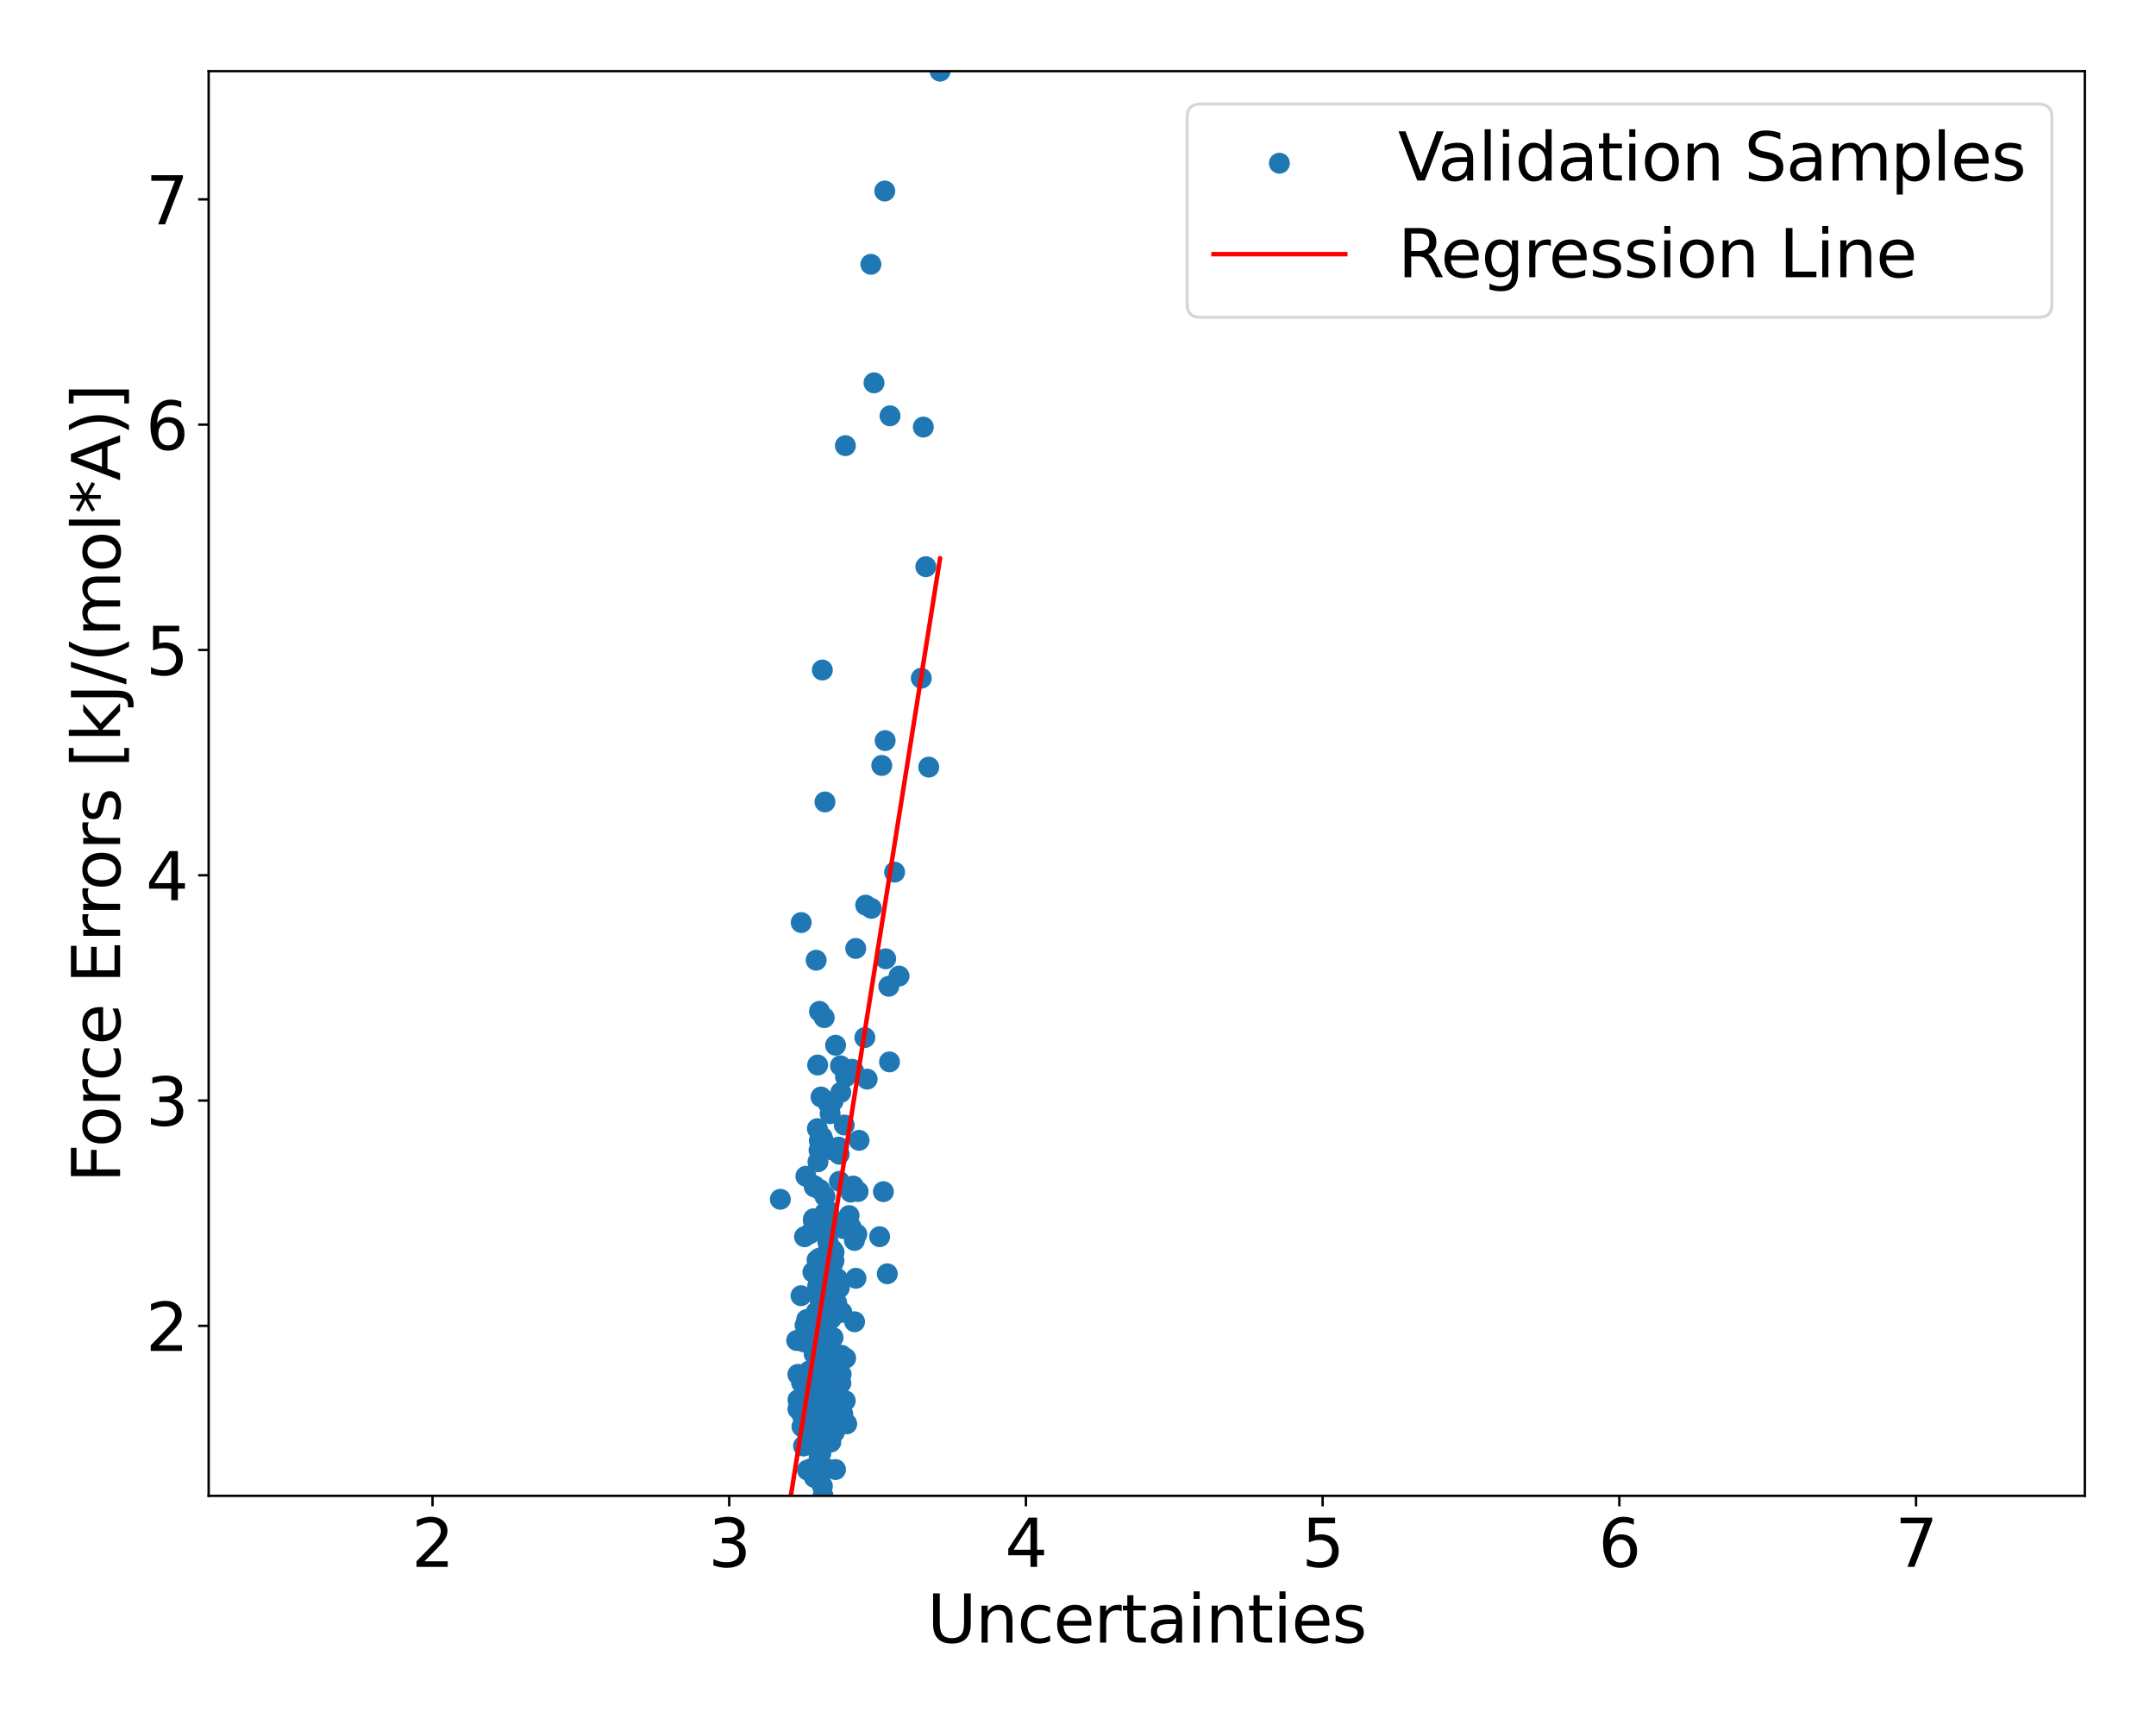 <?xml version="1.0" encoding="utf-8" standalone="no"?>
<!DOCTYPE svg PUBLIC "-//W3C//DTD SVG 1.1//EN"
  "http://www.w3.org/Graphics/SVG/1.1/DTD/svg11.dtd">
<svg xmlns:xlink="http://www.w3.org/1999/xlink" width="720pt" height="576pt" viewBox="0 0 720 576" xmlns="http://www.w3.org/2000/svg" version="1.1">
 <defs>
  <style type="text/css">*{stroke-linejoin: round; stroke-linecap: butt}</style>
 </defs>
 <g id="figure_1">
  <g id="patch_1">
   <path d="M 0 576 
L 720 576 
L 720 0 
L 0 0 
z
" style="fill: #ffffff"/>
  </g>
  <g id="axes_1">
   <g id="patch_2">
    <path d="M 69.68 499.48 
L 696.24 499.48 
L 696.24 23.76 
L 69.68 23.76 
z
" style="fill: #ffffff"/>
   </g>
   <g id="PathCollection_1">
    <defs>
     <path id="m93c44e8ab8" d="M 0 3 
C 0.796 3 1.559 2.684 2.121 2.121 
C 2.684 1.559 3 0.796 3 0 
C 3 -0.796 2.684 -1.559 2.121 -2.121 
C 1.559 -2.684 0.796 -3 0 -3 
C -0.796 -3 -1.559 -2.684 -2.121 -2.121 
C -2.684 -1.559 -3 -0.796 -3 0 
C -3 0.796 -2.684 1.559 -2.121 2.121 
C -1.559 2.684 -0.796 3 0 3 
z
" style="stroke: #1f77b4"/>
    </defs>
    <g clip-path="url(#pd792263ec0)">
     <use xlink:href="#m93c44e8ab8" x="280.897" y="458.919" style="fill: #1f77b4; stroke: #1f77b4"/>
     <use xlink:href="#m93c44e8ab8" x="281.936" y="375.655" style="fill: #1f77b4; stroke: #1f77b4"/>
     <use xlink:href="#m93c44e8ab8" x="277.272" y="449.119" style="fill: #1f77b4; stroke: #1f77b4"/>
     <use xlink:href="#m93c44e8ab8" x="278.439" y="462.431" style="fill: #1f77b4; stroke: #1f77b4"/>
     <use xlink:href="#m93c44e8ab8" x="278.638" y="478.271" style="fill: #1f77b4; stroke: #1f77b4"/>
     <use xlink:href="#m93c44e8ab8" x="275.727" y="433.225" style="fill: #1f77b4; stroke: #1f77b4"/>
     <use xlink:href="#m93c44e8ab8" x="294.469" y="255.596" style="fill: #1f77b4; stroke: #1f77b4"/>
     <use xlink:href="#m93c44e8ab8" x="273.989" y="465.949" style="fill: #1f77b4; stroke: #1f77b4"/>
     <use xlink:href="#m93c44e8ab8" x="286.563" y="397.859" style="fill: #1f77b4; stroke: #1f77b4"/>
     <use xlink:href="#m93c44e8ab8" x="268.851" y="442.542" style="fill: #1f77b4; stroke: #1f77b4"/>
     <use xlink:href="#m93c44e8ab8" x="273.055" y="429.495" style="fill: #1f77b4; stroke: #1f77b4"/>
     <use xlink:href="#m93c44e8ab8" x="277.664" y="447.044" style="fill: #1f77b4; stroke: #1f77b4"/>
     <use xlink:href="#m93c44e8ab8" x="310.161" y="256.151" style="fill: #1f77b4; stroke: #1f77b4"/>
     <use xlink:href="#m93c44e8ab8" x="277.098" y="453.238" style="fill: #1f77b4; stroke: #1f77b4"/>
     <use xlink:href="#m93c44e8ab8" x="300.235" y="325.926" style="fill: #1f77b4; stroke: #1f77b4"/>
     <use xlink:href="#m93c44e8ab8" x="276.93" y="447.951" style="fill: #1f77b4; stroke: #1f77b4"/>
     <use xlink:href="#m93c44e8ab8" x="281.726" y="410.257" style="fill: #1f77b4; stroke: #1f77b4"/>
     <use xlink:href="#m93c44e8ab8" x="276.593" y="368.536" style="fill: #1f77b4; stroke: #1f77b4"/>
     <use xlink:href="#m93c44e8ab8" x="277.346" y="472.746" style="fill: #1f77b4; stroke: #1f77b4"/>
     <use xlink:href="#m93c44e8ab8" x="260.596" y="400.458" style="fill: #1f77b4; stroke: #1f77b4"/>
     <use xlink:href="#m93c44e8ab8" x="274.186" y="442.488" style="fill: #1f77b4; stroke: #1f77b4"/>
     <use xlink:href="#m93c44e8ab8" x="271.57" y="490.034" style="fill: #1f77b4; stroke: #1f77b4"/>
     <use xlink:href="#m93c44e8ab8" x="267.679" y="461.683" style="fill: #1f77b4; stroke: #1f77b4"/>
     <use xlink:href="#m93c44e8ab8" x="274.547" y="432.268" style="fill: #1f77b4; stroke: #1f77b4"/>
     <use xlink:href="#m93c44e8ab8" x="274.53" y="444.488" style="fill: #1f77b4; stroke: #1f77b4"/>
     <use xlink:href="#m93c44e8ab8" x="271.685" y="406.956" style="fill: #1f77b4; stroke: #1f77b4"/>
     <use xlink:href="#m93c44e8ab8" x="273.606" y="380.876" style="fill: #1f77b4; stroke: #1f77b4"/>
     <use xlink:href="#m93c44e8ab8" x="274.112" y="485.26" style="fill: #1f77b4; stroke: #1f77b4"/>
     <use xlink:href="#m93c44e8ab8" x="276.824" y="439.6" style="fill: #1f77b4; stroke: #1f77b4"/>
     <use xlink:href="#m93c44e8ab8" x="285.343" y="414.204" style="fill: #1f77b4; stroke: #1f77b4"/>
     <use xlink:href="#m93c44e8ab8" x="276.402" y="414.298" style="fill: #1f77b4; stroke: #1f77b4"/>
     <use xlink:href="#m93c44e8ab8" x="284.254" y="409.848" style="fill: #1f77b4; stroke: #1f77b4"/>
     <use xlink:href="#m93c44e8ab8" x="274.692" y="443.917" style="fill: #1f77b4; stroke: #1f77b4"/>
     <use xlink:href="#m93c44e8ab8" x="286.89" y="380.77" style="fill: #1f77b4; stroke: #1f77b4"/>
     <use xlink:href="#m93c44e8ab8" x="277.176" y="433.761" style="fill: #1f77b4; stroke: #1f77b4"/>
     <use xlink:href="#m93c44e8ab8" x="276.512" y="426.383" style="fill: #1f77b4; stroke: #1f77b4"/>
     <use xlink:href="#m93c44e8ab8" x="268.672" y="412.971" style="fill: #1f77b4; stroke: #1f77b4"/>
     <use xlink:href="#m93c44e8ab8" x="282.764" y="475.447" style="fill: #1f77b4; stroke: #1f77b4"/>
     <use xlink:href="#m93c44e8ab8" x="276.493" y="438.918" style="fill: #1f77b4; stroke: #1f77b4"/>
     <use xlink:href="#m93c44e8ab8" x="298.748" y="291.213" style="fill: #1f77b4; stroke: #1f77b4"/>
     <use xlink:href="#m93c44e8ab8" x="275.184" y="444.625" style="fill: #1f77b4; stroke: #1f77b4"/>
     <use xlink:href="#m93c44e8ab8" x="269.391" y="440.614" style="fill: #1f77b4; stroke: #1f77b4"/>
     <use xlink:href="#m93c44e8ab8" x="273.595" y="420.154" style="fill: #1f77b4; stroke: #1f77b4"/>
     <use xlink:href="#m93c44e8ab8" x="276.563" y="414.808" style="fill: #1f77b4; stroke: #1f77b4"/>
     <use xlink:href="#m93c44e8ab8" x="280.136" y="458.436" style="fill: #1f77b4; stroke: #1f77b4"/>
     <use xlink:href="#m93c44e8ab8" x="290.982" y="303.301" style="fill: #1f77b4; stroke: #1f77b4"/>
     <use xlink:href="#m93c44e8ab8" x="281.028" y="452.539" style="fill: #1f77b4; stroke: #1f77b4"/>
     <use xlink:href="#m93c44e8ab8" x="271.318" y="482.527" style="fill: #1f77b4; stroke: #1f77b4"/>
     <use xlink:href="#m93c44e8ab8" x="286.136" y="412.119" style="fill: #1f77b4; stroke: #1f77b4"/>
     <use xlink:href="#m93c44e8ab8" x="275.987" y="458.648" style="fill: #1f77b4; stroke: #1f77b4"/>
     <use xlink:href="#m93c44e8ab8" x="276.58" y="417.397" style="fill: #1f77b4; stroke: #1f77b4"/>
     <use xlink:href="#m93c44e8ab8" x="275.058" y="460.763" style="fill: #1f77b4; stroke: #1f77b4"/>
     <use xlink:href="#m93c44e8ab8" x="275.721" y="432.989" style="fill: #1f77b4; stroke: #1f77b4"/>
     <use xlink:href="#m93c44e8ab8" x="270.688" y="468.757" style="fill: #1f77b4; stroke: #1f77b4"/>
     <use xlink:href="#m93c44e8ab8" x="272.554" y="320.631" style="fill: #1f77b4; stroke: #1f77b4"/>
     <use xlink:href="#m93c44e8ab8" x="276.367" y="459.07" style="fill: #1f77b4; stroke: #1f77b4"/>
     <use xlink:href="#m93c44e8ab8" x="273.793" y="433.798" style="fill: #1f77b4; stroke: #1f77b4"/>
     <use xlink:href="#m93c44e8ab8" x="276.095" y="450.117" style="fill: #1f77b4; stroke: #1f77b4"/>
     <use xlink:href="#m93c44e8ab8" x="274.617" y="223.734" style="fill: #1f77b4; stroke: #1f77b4"/>
     <use xlink:href="#m93c44e8ab8" x="276.739" y="461.736" style="fill: #1f77b4; stroke: #1f77b4"/>
     <use xlink:href="#m93c44e8ab8" x="273.584" y="483.32" style="fill: #1f77b4; stroke: #1f77b4"/>
     <use xlink:href="#m93c44e8ab8" x="269.627" y="478.895" style="fill: #1f77b4; stroke: #1f77b4"/>
     <use xlink:href="#m93c44e8ab8" x="290.838" y="88.259" style="fill: #1f77b4; stroke: #1f77b4"/>
     <use xlink:href="#m93c44e8ab8" x="274.826" y="459.359" style="fill: #1f77b4; stroke: #1f77b4"/>
     <use xlink:href="#m93c44e8ab8" x="274.106" y="438.503" style="fill: #1f77b4; stroke: #1f77b4"/>
     <use xlink:href="#m93c44e8ab8" x="274.595" y="467.205" style="fill: #1f77b4; stroke: #1f77b4"/>
     <use xlink:href="#m93c44e8ab8" x="269.645" y="490.876" style="fill: #1f77b4; stroke: #1f77b4"/>
     <use xlink:href="#m93c44e8ab8" x="274.857" y="499.48" style="fill: #1f77b4; stroke: #1f77b4"/>
     <use xlink:href="#m93c44e8ab8" x="274.657" y="481.502" style="fill: #1f77b4; stroke: #1f77b4"/>
     <use xlink:href="#m93c44e8ab8" x="280.805" y="461.858" style="fill: #1f77b4; stroke: #1f77b4"/>
     <use xlink:href="#m93c44e8ab8" x="278" y="417.301" style="fill: #1f77b4; stroke: #1f77b4"/>
     <use xlink:href="#m93c44e8ab8" x="270.282" y="457.763" style="fill: #1f77b4; stroke: #1f77b4"/>
     <use xlink:href="#m93c44e8ab8" x="275.248" y="339.808" style="fill: #1f77b4; stroke: #1f77b4"/>
     <use xlink:href="#m93c44e8ab8" x="280.257" y="385.411" style="fill: #1f77b4; stroke: #1f77b4"/>
     <use xlink:href="#m93c44e8ab8" x="280.779" y="364.766" style="fill: #1f77b4; stroke: #1f77b4"/>
     <use xlink:href="#m93c44e8ab8" x="279.058" y="427.316" style="fill: #1f77b4; stroke: #1f77b4"/>
     <use xlink:href="#m93c44e8ab8" x="278.215" y="408.115" style="fill: #1f77b4; stroke: #1f77b4"/>
     <use xlink:href="#m93c44e8ab8" x="268.586" y="467.371" style="fill: #1f77b4; stroke: #1f77b4"/>
     <use xlink:href="#m93c44e8ab8" x="267.812" y="476.365" style="fill: #1f77b4; stroke: #1f77b4"/>
     <use xlink:href="#m93c44e8ab8" x="278.538" y="418.094" style="fill: #1f77b4; stroke: #1f77b4"/>
     <use xlink:href="#m93c44e8ab8" x="266.493" y="467.412" style="fill: #1f77b4; stroke: #1f77b4"/>
     <use xlink:href="#m93c44e8ab8" x="275.082" y="381.257" style="fill: #1f77b4; stroke: #1f77b4"/>
     <use xlink:href="#m93c44e8ab8" x="271.377" y="480.059" style="fill: #1f77b4; stroke: #1f77b4"/>
     <use xlink:href="#m93c44e8ab8" x="276.862" y="477.145" style="fill: #1f77b4; stroke: #1f77b4"/>
     <use xlink:href="#m93c44e8ab8" x="297.22" y="138.853" style="fill: #1f77b4; stroke: #1f77b4"/>
     <use xlink:href="#m93c44e8ab8" x="266.462" y="458.919" style="fill: #1f77b4; stroke: #1f77b4"/>
     <use xlink:href="#m93c44e8ab8" x="273.52" y="384.08" style="fill: #1f77b4; stroke: #1f77b4"/>
     <use xlink:href="#m93c44e8ab8" x="272.691" y="465.818" style="fill: #1f77b4; stroke: #1f77b4"/>
     <use xlink:href="#m93c44e8ab8" x="276.586" y="451.859" style="fill: #1f77b4; stroke: #1f77b4"/>
     <use xlink:href="#m93c44e8ab8" x="271.619" y="407.605" style="fill: #1f77b4; stroke: #1f77b4"/>
     <use xlink:href="#m93c44e8ab8" x="280.341" y="409.649" style="fill: #1f77b4; stroke: #1f77b4"/>
     <use xlink:href="#m93c44e8ab8" x="308.343" y="142.6" style="fill: #1f77b4; stroke: #1f77b4"/>
     <use xlink:href="#m93c44e8ab8" x="275.498" y="267.779" style="fill: #1f77b4; stroke: #1f77b4"/>
     <use xlink:href="#m93c44e8ab8" x="274.701" y="423.973" style="fill: #1f77b4; stroke: #1f77b4"/>
     <use xlink:href="#m93c44e8ab8" x="273.485" y="464.76" style="fill: #1f77b4; stroke: #1f77b4"/>
     <use xlink:href="#m93c44e8ab8" x="277.062" y="427.852" style="fill: #1f77b4; stroke: #1f77b4"/>
     <use xlink:href="#m93c44e8ab8" x="276.703" y="455.733" style="fill: #1f77b4; stroke: #1f77b4"/>
     <use xlink:href="#m93c44e8ab8" x="285.776" y="316.701" style="fill: #1f77b4; stroke: #1f77b4"/>
     <use xlink:href="#m93c44e8ab8" x="268.445" y="448.072" style="fill: #1f77b4; stroke: #1f77b4"/>
     <use xlink:href="#m93c44e8ab8" x="277.618" y="383.907" style="fill: #1f77b4; stroke: #1f77b4"/>
     <use xlink:href="#m93c44e8ab8" x="271.528" y="441.551" style="fill: #1f77b4; stroke: #1f77b4"/>
     <use xlink:href="#m93c44e8ab8" x="280.017" y="383.038" style="fill: #1f77b4; stroke: #1f77b4"/>
     <use xlink:href="#m93c44e8ab8" x="274.424" y="464.076" style="fill: #1f77b4; stroke: #1f77b4"/>
     <use xlink:href="#m93c44e8ab8" x="274.849" y="442.746" style="fill: #1f77b4; stroke: #1f77b4"/>
     <use xlink:href="#m93c44e8ab8" x="273.473" y="485.556" style="fill: #1f77b4; stroke: #1f77b4"/>
     <use xlink:href="#m93c44e8ab8" x="280.4" y="467.55" style="fill: #1f77b4; stroke: #1f77b4"/>
     <use xlink:href="#m93c44e8ab8" x="285.842" y="426.832" style="fill: #1f77b4; stroke: #1f77b4"/>
     <use xlink:href="#m93c44e8ab8" x="273.656" y="337.712" style="fill: #1f77b4; stroke: #1f77b4"/>
     <use xlink:href="#m93c44e8ab8" x="275.527" y="404.926" style="fill: #1f77b4; stroke: #1f77b4"/>
     <use xlink:href="#m93c44e8ab8" x="282.403" y="453.51" style="fill: #1f77b4; stroke: #1f77b4"/>
     <use xlink:href="#m93c44e8ab8" x="275.372" y="444.024" style="fill: #1f77b4; stroke: #1f77b4"/>
     <use xlink:href="#m93c44e8ab8" x="295.776" y="320.155" style="fill: #1f77b4; stroke: #1f77b4"/>
     <use xlink:href="#m93c44e8ab8" x="274.933" y="482.909" style="fill: #1f77b4; stroke: #1f77b4"/>
     <use xlink:href="#m93c44e8ab8" x="283.568" y="405.895" style="fill: #1f77b4; stroke: #1f77b4"/>
     <use xlink:href="#m93c44e8ab8" x="275.974" y="404.693" style="fill: #1f77b4; stroke: #1f77b4"/>
     <use xlink:href="#m93c44e8ab8" x="276.275" y="418.503" style="fill: #1f77b4; stroke: #1f77b4"/>
     <use xlink:href="#m93c44e8ab8" x="273.158" y="387.947" style="fill: #1f77b4; stroke: #1f77b4"/>
     <use xlink:href="#m93c44e8ab8" x="278.013" y="422.141" style="fill: #1f77b4; stroke: #1f77b4"/>
     <use xlink:href="#m93c44e8ab8" x="275.945" y="475.638" style="fill: #1f77b4; stroke: #1f77b4"/>
     <use xlink:href="#m93c44e8ab8" x="271.928" y="396.326" style="fill: #1f77b4; stroke: #1f77b4"/>
     <use xlink:href="#m93c44e8ab8" x="280.312" y="394.452" style="fill: #1f77b4; stroke: #1f77b4"/>
     <use xlink:href="#m93c44e8ab8" x="282.27" y="467.726" style="fill: #1f77b4; stroke: #1f77b4"/>
     <use xlink:href="#m93c44e8ab8" x="274.177" y="478.36" style="fill: #1f77b4; stroke: #1f77b4"/>
     <use xlink:href="#m93c44e8ab8" x="269.507" y="462.414" style="fill: #1f77b4; stroke: #1f77b4"/>
     <use xlink:href="#m93c44e8ab8" x="277.662" y="440.247" style="fill: #1f77b4; stroke: #1f77b4"/>
     <use xlink:href="#m93c44e8ab8" x="273.914" y="474.052" style="fill: #1f77b4; stroke: #1f77b4"/>
     <use xlink:href="#m93c44e8ab8" x="277.067" y="474.297" style="fill: #1f77b4; stroke: #1f77b4"/>
     <use xlink:href="#m93c44e8ab8" x="289.59" y="360.336" style="fill: #1f77b4; stroke: #1f77b4"/>
     <use xlink:href="#m93c44e8ab8" x="282.359" y="359.576" style="fill: #1f77b4; stroke: #1f77b4"/>
     <use xlink:href="#m93c44e8ab8" x="274.575" y="379.738" style="fill: #1f77b4; stroke: #1f77b4"/>
     <use xlink:href="#m93c44e8ab8" x="272.852" y="420.713" style="fill: #1f77b4; stroke: #1f77b4"/>
     <use xlink:href="#m93c44e8ab8" x="274.18" y="366.298" style="fill: #1f77b4; stroke: #1f77b4"/>
     <use xlink:href="#m93c44e8ab8" x="279.236" y="464.188" style="fill: #1f77b4; stroke: #1f77b4"/>
     <use xlink:href="#m93c44e8ab8" x="295.468" y="63.782" style="fill: #1f77b4; stroke: #1f77b4"/>
     <use xlink:href="#m93c44e8ab8" x="289.09" y="302.247" style="fill: #1f77b4; stroke: #1f77b4"/>
     <use xlink:href="#m93c44e8ab8" x="288.82" y="346.46" style="fill: #1f77b4; stroke: #1f77b4"/>
     <use xlink:href="#m93c44e8ab8" x="278.27" y="426.605" style="fill: #1f77b4; stroke: #1f77b4"/>
     <use xlink:href="#m93c44e8ab8" x="276.164" y="479.302" style="fill: #1f77b4; stroke: #1f77b4"/>
     <use xlink:href="#m93c44e8ab8" x="267.851" y="472.451" style="fill: #1f77b4; stroke: #1f77b4"/>
     <use xlink:href="#m93c44e8ab8" x="277.663" y="462.166" style="fill: #1f77b4; stroke: #1f77b4"/>
     <use xlink:href="#m93c44e8ab8" x="273.055" y="355.625" style="fill: #1f77b4; stroke: #1f77b4"/>
     <use xlink:href="#m93c44e8ab8" x="277.221" y="371.87" style="fill: #1f77b4; stroke: #1f77b4"/>
     <use xlink:href="#m93c44e8ab8" x="285.395" y="441.353" style="fill: #1f77b4; stroke: #1f77b4"/>
     <use xlink:href="#m93c44e8ab8" x="296.824" y="329.329" style="fill: #1f77b4; stroke: #1f77b4"/>
     <use xlink:href="#m93c44e8ab8" x="296.314" y="425.33" style="fill: #1f77b4; stroke: #1f77b4"/>
     <use xlink:href="#m93c44e8ab8" x="279.022" y="490.7" style="fill: #1f77b4; stroke: #1f77b4"/>
     <use xlink:href="#m93c44e8ab8" x="276.166" y="446.136" style="fill: #1f77b4; stroke: #1f77b4"/>
     <use xlink:href="#m93c44e8ab8" x="271.923" y="395.908" style="fill: #1f77b4; stroke: #1f77b4"/>
     <use xlink:href="#m93c44e8ab8" x="268.452" y="446.257" style="fill: #1f77b4; stroke: #1f77b4"/>
     <use xlink:href="#m93c44e8ab8" x="270.401" y="411.95" style="fill: #1f77b4; stroke: #1f77b4"/>
     <use xlink:href="#m93c44e8ab8" x="313.945" y="23.76" style="fill: #1f77b4; stroke: #1f77b4"/>
     <use xlink:href="#m93c44e8ab8" x="278.177" y="367.754" style="fill: #1f77b4; stroke: #1f77b4"/>
     <use xlink:href="#m93c44e8ab8" x="281.145" y="438.218" style="fill: #1f77b4; stroke: #1f77b4"/>
     <use xlink:href="#m93c44e8ab8" x="271.088" y="443.879" style="fill: #1f77b4; stroke: #1f77b4"/>
     <use xlink:href="#m93c44e8ab8" x="267.502" y="432.656" style="fill: #1f77b4; stroke: #1f77b4"/>
     <use xlink:href="#m93c44e8ab8" x="271.474" y="424.792" style="fill: #1f77b4; stroke: #1f77b4"/>
     <use xlink:href="#m93c44e8ab8" x="274.639" y="496.234" style="fill: #1f77b4; stroke: #1f77b4"/>
     <use xlink:href="#m93c44e8ab8" x="275.492" y="399.491" style="fill: #1f77b4; stroke: #1f77b4"/>
     <use xlink:href="#m93c44e8ab8" x="272.544" y="441.594" style="fill: #1f77b4; stroke: #1f77b4"/>
     <use xlink:href="#m93c44e8ab8" x="293.754" y="412.949" style="fill: #1f77b4; stroke: #1f77b4"/>
     <use xlink:href="#m93c44e8ab8" x="271.957" y="493.347" style="fill: #1f77b4; stroke: #1f77b4"/>
     <use xlink:href="#m93c44e8ab8" x="275.511" y="454.757" style="fill: #1f77b4; stroke: #1f77b4"/>
     <use xlink:href="#m93c44e8ab8" x="270.384" y="464.242" style="fill: #1f77b4; stroke: #1f77b4"/>
     <use xlink:href="#m93c44e8ab8" x="275.916" y="490.415" style="fill: #1f77b4; stroke: #1f77b4"/>
     <use xlink:href="#m93c44e8ab8" x="278.136" y="466.458" style="fill: #1f77b4; stroke: #1f77b4"/>
     <use xlink:href="#m93c44e8ab8" x="307.67" y="226.463" style="fill: #1f77b4; stroke: #1f77b4"/>
     <use xlink:href="#m93c44e8ab8" x="273.212" y="468.006" style="fill: #1f77b4; stroke: #1f77b4"/>
     <use xlink:href="#m93c44e8ab8" x="282.314" y="148.809" style="fill: #1f77b4; stroke: #1f77b4"/>
     <use xlink:href="#m93c44e8ab8" x="280.291" y="430.024" style="fill: #1f77b4; stroke: #1f77b4"/>
     <use xlink:href="#m93c44e8ab8" x="291.878" y="127.837" style="fill: #1f77b4; stroke: #1f77b4"/>
     <use xlink:href="#m93c44e8ab8" x="274.692" y="407.072" style="fill: #1f77b4; stroke: #1f77b4"/>
     <use xlink:href="#m93c44e8ab8" x="274.119" y="428.381" style="fill: #1f77b4; stroke: #1f77b4"/>
     <use xlink:href="#m93c44e8ab8" x="272.592" y="438.078" style="fill: #1f77b4; stroke: #1f77b4"/>
     <use xlink:href="#m93c44e8ab8" x="274.245" y="445.787" style="fill: #1f77b4; stroke: #1f77b4"/>
     <use xlink:href="#m93c44e8ab8" x="275.233" y="435.625" style="fill: #1f77b4; stroke: #1f77b4"/>
     <use xlink:href="#m93c44e8ab8" x="273.78" y="397.198" style="fill: #1f77b4; stroke: #1f77b4"/>
     <use xlink:href="#m93c44e8ab8" x="276.334" y="474.147" style="fill: #1f77b4; stroke: #1f77b4"/>
     <use xlink:href="#m93c44e8ab8" x="280.683" y="355.872" style="fill: #1f77b4; stroke: #1f77b4"/>
     <use xlink:href="#m93c44e8ab8" x="268.33" y="482.839" style="fill: #1f77b4; stroke: #1f77b4"/>
     <use xlink:href="#m93c44e8ab8" x="281.459" y="472.186" style="fill: #1f77b4; stroke: #1f77b4"/>
     <use xlink:href="#m93c44e8ab8" x="309.18" y="189.219" style="fill: #1f77b4; stroke: #1f77b4"/>
     <use xlink:href="#m93c44e8ab8" x="278.807" y="462.224" style="fill: #1f77b4; stroke: #1f77b4"/>
     <use xlink:href="#m93c44e8ab8" x="279.044" y="349.018" style="fill: #1f77b4; stroke: #1f77b4"/>
     <use xlink:href="#m93c44e8ab8" x="273.46" y="409.078" style="fill: #1f77b4; stroke: #1f77b4"/>
     <use xlink:href="#m93c44e8ab8" x="272.437" y="449.967" style="fill: #1f77b4; stroke: #1f77b4"/>
     <use xlink:href="#m93c44e8ab8" x="269.126" y="392.769" style="fill: #1f77b4; stroke: #1f77b4"/>
     <use xlink:href="#m93c44e8ab8" x="278.508" y="420.928" style="fill: #1f77b4; stroke: #1f77b4"/>
     <use xlink:href="#m93c44e8ab8" x="285.094" y="357.671" style="fill: #1f77b4; stroke: #1f77b4"/>
     <use xlink:href="#m93c44e8ab8" x="284.116" y="398.056" style="fill: #1f77b4; stroke: #1f77b4"/>
     <use xlink:href="#m93c44e8ab8" x="276.285" y="457.791" style="fill: #1f77b4; stroke: #1f77b4"/>
     <use xlink:href="#m93c44e8ab8" x="277.465" y="481.511" style="fill: #1f77b4; stroke: #1f77b4"/>
     <use xlink:href="#m93c44e8ab8" x="275.763" y="426.777" style="fill: #1f77b4; stroke: #1f77b4"/>
     <use xlink:href="#m93c44e8ab8" x="276.737" y="404.448" style="fill: #1f77b4; stroke: #1f77b4"/>
     <use xlink:href="#m93c44e8ab8" x="278.202" y="446.618" style="fill: #1f77b4; stroke: #1f77b4"/>
     <use xlink:href="#m93c44e8ab8" x="270.296" y="442.91" style="fill: #1f77b4; stroke: #1f77b4"/>
     <use xlink:href="#m93c44e8ab8" x="279.67" y="426.967" style="fill: #1f77b4; stroke: #1f77b4"/>
     <use xlink:href="#m93c44e8ab8" x="295.602" y="247.291" style="fill: #1f77b4; stroke: #1f77b4"/>
     <use xlink:href="#m93c44e8ab8" x="266.06" y="447.606" style="fill: #1f77b4; stroke: #1f77b4"/>
     <use xlink:href="#m93c44e8ab8" x="275.962" y="419.029" style="fill: #1f77b4; stroke: #1f77b4"/>
     <use xlink:href="#m93c44e8ab8" x="279.416" y="435.019" style="fill: #1f77b4; stroke: #1f77b4"/>
     <use xlink:href="#m93c44e8ab8" x="276.715" y="458.662" style="fill: #1f77b4; stroke: #1f77b4"/>
     <use xlink:href="#m93c44e8ab8" x="297.052" y="354.586" style="fill: #1f77b4; stroke: #1f77b4"/>
     <use xlink:href="#m93c44e8ab8" x="272.176" y="444.893" style="fill: #1f77b4; stroke: #1f77b4"/>
     <use xlink:href="#m93c44e8ab8" x="271.143" y="441.679" style="fill: #1f77b4; stroke: #1f77b4"/>
     <use xlink:href="#m93c44e8ab8" x="272.785" y="472.273" style="fill: #1f77b4; stroke: #1f77b4"/>
     <use xlink:href="#m93c44e8ab8" x="284.497" y="357.042" style="fill: #1f77b4; stroke: #1f77b4"/>
     <use xlink:href="#m93c44e8ab8" x="266.469" y="470.504" style="fill: #1f77b4; stroke: #1f77b4"/>
     <use xlink:href="#m93c44e8ab8" x="271.877" y="452.091" style="fill: #1f77b4; stroke: #1f77b4"/>
     <use xlink:href="#m93c44e8ab8" x="272.778" y="482.546" style="fill: #1f77b4; stroke: #1f77b4"/>
     <use xlink:href="#m93c44e8ab8" x="282.89" y="357.888" style="fill: #1f77b4; stroke: #1f77b4"/>
     <use xlink:href="#m93c44e8ab8" x="295.011" y="397.912" style="fill: #1f77b4; stroke: #1f77b4"/>
     <use xlink:href="#m93c44e8ab8" x="267.565" y="308.057" style="fill: #1f77b4; stroke: #1f77b4"/>
     <use xlink:href="#m93c44e8ab8" x="268.836" y="471.468" style="fill: #1f77b4; stroke: #1f77b4"/>
     <use xlink:href="#m93c44e8ab8" x="273.08" y="461.254" style="fill: #1f77b4; stroke: #1f77b4"/>
     <use xlink:href="#m93c44e8ab8" x="275.408" y="407.877" style="fill: #1f77b4; stroke: #1f77b4"/>
     <use xlink:href="#m93c44e8ab8" x="278.512" y="456.803" style="fill: #1f77b4; stroke: #1f77b4"/>
     <use xlink:href="#m93c44e8ab8" x="284.95" y="396.037" style="fill: #1f77b4; stroke: #1f77b4"/>
     <use xlink:href="#m93c44e8ab8" x="272.959" y="376.868" style="fill: #1f77b4; stroke: #1f77b4"/>
     <use xlink:href="#m93c44e8ab8" x="276.165" y="439.054" style="fill: #1f77b4; stroke: #1f77b4"/>
     <use xlink:href="#m93c44e8ab8" x="276.952" y="469.844" style="fill: #1f77b4; stroke: #1f77b4"/>
    </g>
   </g>
   <g id="matplotlib.axis_1">
    <g id="xtick_1">
     <g id="line2d_1">
      <defs>
       <path id="m55ee65d570" d="M 0 0 
L 0 3.5 
" style="stroke: #000000; stroke-width: 0.8"/>
      </defs>
      <g>
       <use xlink:href="#m55ee65d570" x="144.438" y="499.48" style="stroke: #000000; stroke-width: 0.8"/>
      </g>
     </g>
     <g id="text_1">
      <!-- 2 -->
      <g transform="translate(137.439 523.197) scale(0.22 -0.22)">
       <defs>
        <path id="DejaVuSans-32" d="M 1228 531 
L 3431 531 
L 3431 0 
L 469 0 
L 469 531 
Q 828 903 1448 1529 
Q 2069 2156 2228 2338 
Q 2531 2678 2651 2914 
Q 2772 3150 2772 3378 
Q 2772 3750 2511 3984 
Q 2250 4219 1831 4219 
Q 1534 4219 1204 4116 
Q 875 4013 500 3803 
L 500 4441 
Q 881 4594 1212 4672 
Q 1544 4750 1819 4750 
Q 2544 4750 2975 4387 
Q 3406 4025 3406 3419 
Q 3406 3131 3298 2873 
Q 3191 2616 2906 2266 
Q 2828 2175 2409 1742 
Q 1991 1309 1228 531 
z
" transform="scale(0.016)"/>
       </defs>
       <use xlink:href="#DejaVuSans-32"/>
      </g>
     </g>
    </g>
    <g id="xtick_2">
     <g id="line2d_2">
      <g>
       <use xlink:href="#m55ee65d570" x="243.523" y="499.48" style="stroke: #000000; stroke-width: 0.8"/>
      </g>
     </g>
     <g id="text_2">
      <!-- 3 -->
      <g transform="translate(236.524 523.197) scale(0.22 -0.22)">
       <defs>
        <path id="DejaVuSans-33" d="M 2597 2516 
Q 3050 2419 3304 2112 
Q 3559 1806 3559 1356 
Q 3559 666 3084 287 
Q 2609 -91 1734 -91 
Q 1441 -91 1130 -33 
Q 819 25 488 141 
L 488 750 
Q 750 597 1062 519 
Q 1375 441 1716 441 
Q 2309 441 2620 675 
Q 2931 909 2931 1356 
Q 2931 1769 2642 2001 
Q 2353 2234 1838 2234 
L 1294 2234 
L 1294 2753 
L 1863 2753 
Q 2328 2753 2575 2939 
Q 2822 3125 2822 3475 
Q 2822 3834 2567 4026 
Q 2313 4219 1838 4219 
Q 1578 4219 1281 4162 
Q 984 4106 628 3988 
L 628 4550 
Q 988 4650 1302 4700 
Q 1616 4750 1894 4750 
Q 2613 4750 3031 4423 
Q 3450 4097 3450 3541 
Q 3450 3153 3228 2886 
Q 3006 2619 2597 2516 
z
" transform="scale(0.016)"/>
       </defs>
       <use xlink:href="#DejaVuSans-33"/>
      </g>
     </g>
    </g>
    <g id="xtick_3">
     <g id="line2d_3">
      <g>
       <use xlink:href="#m55ee65d570" x="342.608" y="499.48" style="stroke: #000000; stroke-width: 0.8"/>
      </g>
     </g>
     <g id="text_3">
      <!-- 4 -->
      <g transform="translate(335.61 523.197) scale(0.22 -0.22)">
       <defs>
        <path id="DejaVuSans-34" d="M 2419 4116 
L 825 1625 
L 2419 1625 
L 2419 4116 
z
M 2253 4666 
L 3047 4666 
L 3047 1625 
L 3713 1625 
L 3713 1100 
L 3047 1100 
L 3047 0 
L 2419 0 
L 2419 1100 
L 313 1100 
L 313 1709 
L 2253 4666 
z
" transform="scale(0.016)"/>
       </defs>
       <use xlink:href="#DejaVuSans-34"/>
      </g>
     </g>
    </g>
    <g id="xtick_4">
     <g id="line2d_4">
      <g>
       <use xlink:href="#m55ee65d570" x="441.694" y="499.48" style="stroke: #000000; stroke-width: 0.8"/>
      </g>
     </g>
     <g id="text_4">
      <!-- 5 -->
      <g transform="translate(434.695 523.197) scale(0.22 -0.22)">
       <defs>
        <path id="DejaVuSans-35" d="M 691 4666 
L 3169 4666 
L 3169 4134 
L 1269 4134 
L 1269 2991 
Q 1406 3038 1543 3061 
Q 1681 3084 1819 3084 
Q 2600 3084 3056 2656 
Q 3513 2228 3513 1497 
Q 3513 744 3044 326 
Q 2575 -91 1722 -91 
Q 1428 -91 1123 -41 
Q 819 9 494 109 
L 494 744 
Q 775 591 1075 516 
Q 1375 441 1709 441 
Q 2250 441 2565 725 
Q 2881 1009 2881 1497 
Q 2881 1984 2565 2268 
Q 2250 2553 1709 2553 
Q 1456 2553 1204 2497 
Q 953 2441 691 2322 
L 691 4666 
z
" transform="scale(0.016)"/>
       </defs>
       <use xlink:href="#DejaVuSans-35"/>
      </g>
     </g>
    </g>
    <g id="xtick_5">
     <g id="line2d_5">
      <g>
       <use xlink:href="#m55ee65d570" x="540.779" y="499.48" style="stroke: #000000; stroke-width: 0.8"/>
      </g>
     </g>
     <g id="text_5">
      <!-- 6 -->
      <g transform="translate(533.78 523.197) scale(0.22 -0.22)">
       <defs>
        <path id="DejaVuSans-36" d="M 2113 2584 
Q 1688 2584 1439 2293 
Q 1191 2003 1191 1497 
Q 1191 994 1439 701 
Q 1688 409 2113 409 
Q 2538 409 2786 701 
Q 3034 994 3034 1497 
Q 3034 2003 2786 2293 
Q 2538 2584 2113 2584 
z
M 3366 4563 
L 3366 3988 
Q 3128 4100 2886 4159 
Q 2644 4219 2406 4219 
Q 1781 4219 1451 3797 
Q 1122 3375 1075 2522 
Q 1259 2794 1537 2939 
Q 1816 3084 2150 3084 
Q 2853 3084 3261 2657 
Q 3669 2231 3669 1497 
Q 3669 778 3244 343 
Q 2819 -91 2113 -91 
Q 1303 -91 875 529 
Q 447 1150 447 2328 
Q 447 3434 972 4092 
Q 1497 4750 2381 4750 
Q 2619 4750 2861 4703 
Q 3103 4656 3366 4563 
z
" transform="scale(0.016)"/>
       </defs>
       <use xlink:href="#DejaVuSans-36"/>
      </g>
     </g>
    </g>
    <g id="xtick_6">
     <g id="line2d_6">
      <g>
       <use xlink:href="#m55ee65d570" x="639.864" y="499.48" style="stroke: #000000; stroke-width: 0.8"/>
      </g>
     </g>
     <g id="text_6">
      <!-- 7 -->
      <g transform="translate(632.866 523.197) scale(0.22 -0.22)">
       <defs>
        <path id="DejaVuSans-37" d="M 525 4666 
L 3525 4666 
L 3525 4397 
L 1831 0 
L 1172 0 
L 2766 4134 
L 525 4134 
L 525 4666 
z
" transform="scale(0.016)"/>
       </defs>
       <use xlink:href="#DejaVuSans-37"/>
      </g>
     </g>
    </g>
    <g id="text_7">
     <!-- Uncertainties -->
     <g transform="translate(309.652 548.488) scale(0.22 -0.22)">
      <defs>
       <path id="DejaVuSans-55" d="M 556 4666 
L 1191 4666 
L 1191 1831 
Q 1191 1081 1462 751 
Q 1734 422 2344 422 
Q 2950 422 3222 751 
Q 3494 1081 3494 1831 
L 3494 4666 
L 4128 4666 
L 4128 1753 
Q 4128 841 3676 375 
Q 3225 -91 2344 -91 
Q 1459 -91 1007 375 
Q 556 841 556 1753 
L 556 4666 
z
" transform="scale(0.016)"/>
       <path id="DejaVuSans-6e" d="M 3513 2113 
L 3513 0 
L 2938 0 
L 2938 2094 
Q 2938 2591 2744 2837 
Q 2550 3084 2163 3084 
Q 1697 3084 1428 2787 
Q 1159 2491 1159 1978 
L 1159 0 
L 581 0 
L 581 3500 
L 1159 3500 
L 1159 2956 
Q 1366 3272 1645 3428 
Q 1925 3584 2291 3584 
Q 2894 3584 3203 3211 
Q 3513 2838 3513 2113 
z
" transform="scale(0.016)"/>
       <path id="DejaVuSans-63" d="M 3122 3366 
L 3122 2828 
Q 2878 2963 2633 3030 
Q 2388 3097 2138 3097 
Q 1578 3097 1268 2742 
Q 959 2388 959 1747 
Q 959 1106 1268 751 
Q 1578 397 2138 397 
Q 2388 397 2633 464 
Q 2878 531 3122 666 
L 3122 134 
Q 2881 22 2623 -34 
Q 2366 -91 2075 -91 
Q 1284 -91 818 406 
Q 353 903 353 1747 
Q 353 2603 823 3093 
Q 1294 3584 2113 3584 
Q 2378 3584 2631 3529 
Q 2884 3475 3122 3366 
z
" transform="scale(0.016)"/>
       <path id="DejaVuSans-65" d="M 3597 1894 
L 3597 1613 
L 953 1613 
Q 991 1019 1311 708 
Q 1631 397 2203 397 
Q 2534 397 2845 478 
Q 3156 559 3463 722 
L 3463 178 
Q 3153 47 2828 -22 
Q 2503 -91 2169 -91 
Q 1331 -91 842 396 
Q 353 884 353 1716 
Q 353 2575 817 3079 
Q 1281 3584 2069 3584 
Q 2775 3584 3186 3129 
Q 3597 2675 3597 1894 
z
M 3022 2063 
Q 3016 2534 2758 2815 
Q 2500 3097 2075 3097 
Q 1594 3097 1305 2825 
Q 1016 2553 972 2059 
L 3022 2063 
z
" transform="scale(0.016)"/>
       <path id="DejaVuSans-72" d="M 2631 2963 
Q 2534 3019 2420 3045 
Q 2306 3072 2169 3072 
Q 1681 3072 1420 2755 
Q 1159 2438 1159 1844 
L 1159 0 
L 581 0 
L 581 3500 
L 1159 3500 
L 1159 2956 
Q 1341 3275 1631 3429 
Q 1922 3584 2338 3584 
Q 2397 3584 2469 3576 
Q 2541 3569 2628 3553 
L 2631 2963 
z
" transform="scale(0.016)"/>
       <path id="DejaVuSans-74" d="M 1172 4494 
L 1172 3500 
L 2356 3500 
L 2356 3053 
L 1172 3053 
L 1172 1153 
Q 1172 725 1289 603 
Q 1406 481 1766 481 
L 2356 481 
L 2356 0 
L 1766 0 
Q 1100 0 847 248 
Q 594 497 594 1153 
L 594 3053 
L 172 3053 
L 172 3500 
L 594 3500 
L 594 4494 
L 1172 4494 
z
" transform="scale(0.016)"/>
       <path id="DejaVuSans-61" d="M 2194 1759 
Q 1497 1759 1228 1600 
Q 959 1441 959 1056 
Q 959 750 1161 570 
Q 1363 391 1709 391 
Q 2188 391 2477 730 
Q 2766 1069 2766 1631 
L 2766 1759 
L 2194 1759 
z
M 3341 1997 
L 3341 0 
L 2766 0 
L 2766 531 
Q 2569 213 2275 61 
Q 1981 -91 1556 -91 
Q 1019 -91 701 211 
Q 384 513 384 1019 
Q 384 1609 779 1909 
Q 1175 2209 1959 2209 
L 2766 2209 
L 2766 2266 
Q 2766 2663 2505 2880 
Q 2244 3097 1772 3097 
Q 1472 3097 1187 3025 
Q 903 2953 641 2809 
L 641 3341 
Q 956 3463 1253 3523 
Q 1550 3584 1831 3584 
Q 2591 3584 2966 3190 
Q 3341 2797 3341 1997 
z
" transform="scale(0.016)"/>
       <path id="DejaVuSans-69" d="M 603 3500 
L 1178 3500 
L 1178 0 
L 603 0 
L 603 3500 
z
M 603 4863 
L 1178 4863 
L 1178 4134 
L 603 4134 
L 603 4863 
z
" transform="scale(0.016)"/>
       <path id="DejaVuSans-73" d="M 2834 3397 
L 2834 2853 
Q 2591 2978 2328 3040 
Q 2066 3103 1784 3103 
Q 1356 3103 1142 2972 
Q 928 2841 928 2578 
Q 928 2378 1081 2264 
Q 1234 2150 1697 2047 
L 1894 2003 
Q 2506 1872 2764 1633 
Q 3022 1394 3022 966 
Q 3022 478 2636 193 
Q 2250 -91 1575 -91 
Q 1294 -91 989 -36 
Q 684 19 347 128 
L 347 722 
Q 666 556 975 473 
Q 1284 391 1588 391 
Q 1994 391 2212 530 
Q 2431 669 2431 922 
Q 2431 1156 2273 1281 
Q 2116 1406 1581 1522 
L 1381 1569 
Q 847 1681 609 1914 
Q 372 2147 372 2553 
Q 372 3047 722 3315 
Q 1072 3584 1716 3584 
Q 2034 3584 2315 3537 
Q 2597 3491 2834 3397 
z
" transform="scale(0.016)"/>
      </defs>
      <use xlink:href="#DejaVuSans-55"/>
      <use xlink:href="#DejaVuSans-6e" x="73.193"/>
      <use xlink:href="#DejaVuSans-63" x="136.572"/>
      <use xlink:href="#DejaVuSans-65" x="191.553"/>
      <use xlink:href="#DejaVuSans-72" x="253.076"/>
      <use xlink:href="#DejaVuSans-74" x="294.189"/>
      <use xlink:href="#DejaVuSans-61" x="333.398"/>
      <use xlink:href="#DejaVuSans-69" x="394.678"/>
      <use xlink:href="#DejaVuSans-6e" x="422.461"/>
      <use xlink:href="#DejaVuSans-74" x="485.84"/>
      <use xlink:href="#DejaVuSans-69" x="525.049"/>
      <use xlink:href="#DejaVuSans-65" x="552.832"/>
      <use xlink:href="#DejaVuSans-73" x="614.355"/>
     </g>
    </g>
   </g>
   <g id="matplotlib.axis_2">
    <g id="ytick_1">
     <g id="line2d_7">
      <defs>
       <path id="m8970428f2f" d="M 0 0 
L -3.5 0 
" style="stroke: #000000; stroke-width: 0.8"/>
      </defs>
      <g>
       <use xlink:href="#m8970428f2f" x="69.68" y="442.72" style="stroke: #000000; stroke-width: 0.8"/>
      </g>
     </g>
     <g id="text_8">
      <!-- 2 -->
      <g transform="translate(48.682 451.078) scale(0.22 -0.22)">
       <use xlink:href="#DejaVuSans-32"/>
      </g>
     </g>
    </g>
    <g id="ytick_2">
     <g id="line2d_8">
      <g>
       <use xlink:href="#m8970428f2f" x="69.68" y="367.488" style="stroke: #000000; stroke-width: 0.8"/>
      </g>
     </g>
     <g id="text_9">
      <!-- 3 -->
      <g transform="translate(48.682 375.847) scale(0.22 -0.22)">
       <use xlink:href="#DejaVuSans-33"/>
      </g>
     </g>
    </g>
    <g id="ytick_3">
     <g id="line2d_9">
      <g>
       <use xlink:href="#m8970428f2f" x="69.68" y="292.257" style="stroke: #000000; stroke-width: 0.8"/>
      </g>
     </g>
     <g id="text_10">
      <!-- 4 -->
      <g transform="translate(48.682 300.615) scale(0.22 -0.22)">
       <use xlink:href="#DejaVuSans-34"/>
      </g>
     </g>
    </g>
    <g id="ytick_4">
     <g id="line2d_10">
      <g>
       <use xlink:href="#m8970428f2f" x="69.68" y="217.026" style="stroke: #000000; stroke-width: 0.8"/>
      </g>
     </g>
     <g id="text_11">
      <!-- 5 -->
      <g transform="translate(48.682 225.384) scale(0.22 -0.22)">
       <use xlink:href="#DejaVuSans-35"/>
      </g>
     </g>
    </g>
    <g id="ytick_5">
     <g id="line2d_11">
      <g>
       <use xlink:href="#m8970428f2f" x="69.68" y="141.795" style="stroke: #000000; stroke-width: 0.8"/>
      </g>
     </g>
     <g id="text_12">
      <!-- 6 -->
      <g transform="translate(48.682 150.153) scale(0.22 -0.22)">
       <use xlink:href="#DejaVuSans-36"/>
      </g>
     </g>
    </g>
    <g id="ytick_6">
     <g id="line2d_12">
      <g>
       <use xlink:href="#m8970428f2f" x="69.68" y="66.564" style="stroke: #000000; stroke-width: 0.8"/>
      </g>
     </g>
     <g id="text_13">
      <!-- 7 -->
      <g transform="translate(48.682 74.922) scale(0.22 -0.22)">
       <use xlink:href="#DejaVuSans-37"/>
      </g>
     </g>
    </g>
    <g id="text_14">
     <!-- Force Errors [kJ/(mol*A)] -->
     <g transform="translate(40.107 394.913) rotate(-90) scale(0.22 -0.22)">
      <defs>
       <path id="DejaVuSans-46" d="M 628 4666 
L 3309 4666 
L 3309 4134 
L 1259 4134 
L 1259 2759 
L 3109 2759 
L 3109 2228 
L 1259 2228 
L 1259 0 
L 628 0 
L 628 4666 
z
" transform="scale(0.016)"/>
       <path id="DejaVuSans-6f" d="M 1959 3097 
Q 1497 3097 1228 2736 
Q 959 2375 959 1747 
Q 959 1119 1226 758 
Q 1494 397 1959 397 
Q 2419 397 2687 759 
Q 2956 1122 2956 1747 
Q 2956 2369 2687 2733 
Q 2419 3097 1959 3097 
z
M 1959 3584 
Q 2709 3584 3137 3096 
Q 3566 2609 3566 1747 
Q 3566 888 3137 398 
Q 2709 -91 1959 -91 
Q 1206 -91 779 398 
Q 353 888 353 1747 
Q 353 2609 779 3096 
Q 1206 3584 1959 3584 
z
" transform="scale(0.016)"/>
       <path id="DejaVuSans-20" transform="scale(0.016)"/>
       <path id="DejaVuSans-45" d="M 628 4666 
L 3578 4666 
L 3578 4134 
L 1259 4134 
L 1259 2753 
L 3481 2753 
L 3481 2222 
L 1259 2222 
L 1259 531 
L 3634 531 
L 3634 0 
L 628 0 
L 628 4666 
z
" transform="scale(0.016)"/>
       <path id="DejaVuSans-5b" d="M 550 4863 
L 1875 4863 
L 1875 4416 
L 1125 4416 
L 1125 -397 
L 1875 -397 
L 1875 -844 
L 550 -844 
L 550 4863 
z
" transform="scale(0.016)"/>
       <path id="DejaVuSans-6b" d="M 581 4863 
L 1159 4863 
L 1159 1991 
L 2875 3500 
L 3609 3500 
L 1753 1863 
L 3688 0 
L 2938 0 
L 1159 1709 
L 1159 0 
L 581 0 
L 581 4863 
z
" transform="scale(0.016)"/>
       <path id="DejaVuSans-4a" d="M 628 4666 
L 1259 4666 
L 1259 325 
Q 1259 -519 939 -900 
Q 619 -1281 -91 -1281 
L -331 -1281 
L -331 -750 
L -134 -750 
Q 284 -750 456 -515 
Q 628 -281 628 325 
L 628 4666 
z
" transform="scale(0.016)"/>
       <path id="DejaVuSans-2f" d="M 1625 4666 
L 2156 4666 
L 531 -594 
L 0 -594 
L 1625 4666 
z
" transform="scale(0.016)"/>
       <path id="DejaVuSans-28" d="M 1984 4856 
Q 1566 4138 1362 3434 
Q 1159 2731 1159 2009 
Q 1159 1288 1364 580 
Q 1569 -128 1984 -844 
L 1484 -844 
Q 1016 -109 783 600 
Q 550 1309 550 2009 
Q 550 2706 781 3412 
Q 1013 4119 1484 4856 
L 1984 4856 
z
" transform="scale(0.016)"/>
       <path id="DejaVuSans-6d" d="M 3328 2828 
Q 3544 3216 3844 3400 
Q 4144 3584 4550 3584 
Q 5097 3584 5394 3201 
Q 5691 2819 5691 2113 
L 5691 0 
L 5113 0 
L 5113 2094 
Q 5113 2597 4934 2840 
Q 4756 3084 4391 3084 
Q 3944 3084 3684 2787 
Q 3425 2491 3425 1978 
L 3425 0 
L 2847 0 
L 2847 2094 
Q 2847 2600 2669 2842 
Q 2491 3084 2119 3084 
Q 1678 3084 1418 2786 
Q 1159 2488 1159 1978 
L 1159 0 
L 581 0 
L 581 3500 
L 1159 3500 
L 1159 2956 
Q 1356 3278 1631 3431 
Q 1906 3584 2284 3584 
Q 2666 3584 2933 3390 
Q 3200 3197 3328 2828 
z
" transform="scale(0.016)"/>
       <path id="DejaVuSans-6c" d="M 603 4863 
L 1178 4863 
L 1178 0 
L 603 0 
L 603 4863 
z
" transform="scale(0.016)"/>
       <path id="DejaVuSans-2a" d="M 3009 3897 
L 1888 3291 
L 3009 2681 
L 2828 2375 
L 1778 3009 
L 1778 1831 
L 1422 1831 
L 1422 3009 
L 372 2375 
L 191 2681 
L 1313 3291 
L 191 3897 
L 372 4206 
L 1422 3572 
L 1422 4750 
L 1778 4750 
L 1778 3572 
L 2828 4206 
L 3009 3897 
z
" transform="scale(0.016)"/>
       <path id="DejaVuSans-41" d="M 2188 4044 
L 1331 1722 
L 3047 1722 
L 2188 4044 
z
M 1831 4666 
L 2547 4666 
L 4325 0 
L 3669 0 
L 3244 1197 
L 1141 1197 
L 716 0 
L 50 0 
L 1831 4666 
z
" transform="scale(0.016)"/>
       <path id="DejaVuSans-29" d="M 513 4856 
L 1013 4856 
Q 1481 4119 1714 3412 
Q 1947 2706 1947 2009 
Q 1947 1309 1714 600 
Q 1481 -109 1013 -844 
L 513 -844 
Q 928 -128 1133 580 
Q 1338 1288 1338 2009 
Q 1338 2731 1133 3434 
Q 928 4138 513 4856 
z
" transform="scale(0.016)"/>
       <path id="DejaVuSans-5d" d="M 1947 4863 
L 1947 -844 
L 622 -844 
L 622 -397 
L 1369 -397 
L 1369 4416 
L 622 4416 
L 622 4863 
L 1947 4863 
z
" transform="scale(0.016)"/>
      </defs>
      <use xlink:href="#DejaVuSans-46"/>
      <use xlink:href="#DejaVuSans-6f" x="53.895"/>
      <use xlink:href="#DejaVuSans-72" x="115.076"/>
      <use xlink:href="#DejaVuSans-63" x="153.939"/>
      <use xlink:href="#DejaVuSans-65" x="208.92"/>
      <use xlink:href="#DejaVuSans-20" x="270.443"/>
      <use xlink:href="#DejaVuSans-45" x="302.23"/>
      <use xlink:href="#DejaVuSans-72" x="365.414"/>
      <use xlink:href="#DejaVuSans-72" x="404.777"/>
      <use xlink:href="#DejaVuSans-6f" x="443.641"/>
      <use xlink:href="#DejaVuSans-72" x="504.822"/>
      <use xlink:href="#DejaVuSans-73" x="545.936"/>
      <use xlink:href="#DejaVuSans-20" x="598.035"/>
      <use xlink:href="#DejaVuSans-5b" x="629.822"/>
      <use xlink:href="#DejaVuSans-6b" x="668.836"/>
      <use xlink:href="#DejaVuSans-4a" x="726.746"/>
      <use xlink:href="#DejaVuSans-2f" x="756.238"/>
      <use xlink:href="#DejaVuSans-28" x="789.93"/>
      <use xlink:href="#DejaVuSans-6d" x="828.943"/>
      <use xlink:href="#DejaVuSans-6f" x="926.355"/>
      <use xlink:href="#DejaVuSans-6c" x="987.537"/>
      <use xlink:href="#DejaVuSans-2a" x="1015.32"/>
      <use xlink:href="#DejaVuSans-41" x="1065.32"/>
      <use xlink:href="#DejaVuSans-29" x="1133.729"/>
      <use xlink:href="#DejaVuSans-5d" x="1172.742"/>
     </g>
    </g>
   </g>
   <g id="line2d_13">
    <path d="M 280.897 393.995 
L 313.945 186.389 
L 260.596 521.526 
L 276.952 418.78 
" clip-path="url(#pd792263ec0)" style="fill: none; stroke: #ff0000; stroke-width: 1.5; stroke-linecap: square"/>
   </g>
   <g id="patch_3">
    <path d="M 69.68 499.48 
L 69.68 23.76 
" style="fill: none; stroke: #000000; stroke-width: 0.8; stroke-linejoin: miter; stroke-linecap: square"/>
   </g>
   <g id="patch_4">
    <path d="M 696.24 499.48 
L 696.24 23.76 
" style="fill: none; stroke: #000000; stroke-width: 0.8; stroke-linejoin: miter; stroke-linecap: square"/>
   </g>
   <g id="patch_5">
    <path d="M 69.68 499.48 
L 696.24 499.48 
" style="fill: none; stroke: #000000; stroke-width: 0.8; stroke-linejoin: miter; stroke-linecap: square"/>
   </g>
   <g id="patch_6">
    <path d="M 69.68 23.76 
L 696.24 23.76 
" style="fill: none; stroke: #000000; stroke-width: 0.8; stroke-linejoin: miter; stroke-linecap: square"/>
   </g>
   <g id="legend_1">
    <g id="patch_7">
     <path d="M 400.856 105.944 
L 680.84 105.944 
Q 685.24 105.944 685.24 101.544 
L 685.24 39.16 
Q 685.24 34.76 680.84 34.76 
L 400.856 34.76 
Q 396.456 34.76 396.456 39.16 
L 396.456 101.544 
Q 396.456 105.944 400.856 105.944 
z
" style="fill: #ffffff; opacity: 0.8; stroke: #cccccc; stroke-linejoin: miter"/>
    </g>
    <g id="PathCollection_2">
     <g>
      <use xlink:href="#m93c44e8ab8" x="427.256" y="54.502" style="fill: #1f77b4; stroke: #1f77b4"/>
     </g>
    </g>
    <g id="text_15">
     <!-- Validation Samples -->
     <g transform="translate(466.856 60.277) scale(0.22 -0.22)">
      <defs>
       <path id="DejaVuSans-56" d="M 1831 0 
L 50 4666 
L 709 4666 
L 2188 738 
L 3669 4666 
L 4325 4666 
L 2547 0 
L 1831 0 
z
" transform="scale(0.016)"/>
       <path id="DejaVuSans-64" d="M 2906 2969 
L 2906 4863 
L 3481 4863 
L 3481 0 
L 2906 0 
L 2906 525 
Q 2725 213 2448 61 
Q 2172 -91 1784 -91 
Q 1150 -91 751 415 
Q 353 922 353 1747 
Q 353 2572 751 3078 
Q 1150 3584 1784 3584 
Q 2172 3584 2448 3432 
Q 2725 3281 2906 2969 
z
M 947 1747 
Q 947 1113 1208 752 
Q 1469 391 1925 391 
Q 2381 391 2643 752 
Q 2906 1113 2906 1747 
Q 2906 2381 2643 2742 
Q 2381 3103 1925 3103 
Q 1469 3103 1208 2742 
Q 947 2381 947 1747 
z
" transform="scale(0.016)"/>
       <path id="DejaVuSans-53" d="M 3425 4513 
L 3425 3897 
Q 3066 4069 2747 4153 
Q 2428 4238 2131 4238 
Q 1616 4238 1336 4038 
Q 1056 3838 1056 3469 
Q 1056 3159 1242 3001 
Q 1428 2844 1947 2747 
L 2328 2669 
Q 3034 2534 3370 2195 
Q 3706 1856 3706 1288 
Q 3706 609 3251 259 
Q 2797 -91 1919 -91 
Q 1588 -91 1214 -16 
Q 841 59 441 206 
L 441 856 
Q 825 641 1194 531 
Q 1563 422 1919 422 
Q 2459 422 2753 634 
Q 3047 847 3047 1241 
Q 3047 1584 2836 1778 
Q 2625 1972 2144 2069 
L 1759 2144 
Q 1053 2284 737 2584 
Q 422 2884 422 3419 
Q 422 4038 858 4394 
Q 1294 4750 2059 4750 
Q 2388 4750 2728 4690 
Q 3069 4631 3425 4513 
z
" transform="scale(0.016)"/>
       <path id="DejaVuSans-70" d="M 1159 525 
L 1159 -1331 
L 581 -1331 
L 581 3500 
L 1159 3500 
L 1159 2969 
Q 1341 3281 1617 3432 
Q 1894 3584 2278 3584 
Q 2916 3584 3314 3078 
Q 3713 2572 3713 1747 
Q 3713 922 3314 415 
Q 2916 -91 2278 -91 
Q 1894 -91 1617 61 
Q 1341 213 1159 525 
z
M 3116 1747 
Q 3116 2381 2855 2742 
Q 2594 3103 2138 3103 
Q 1681 3103 1420 2742 
Q 1159 2381 1159 1747 
Q 1159 1113 1420 752 
Q 1681 391 2138 391 
Q 2594 391 2855 752 
Q 3116 1113 3116 1747 
z
" transform="scale(0.016)"/>
      </defs>
      <use xlink:href="#DejaVuSans-56"/>
      <use xlink:href="#DejaVuSans-61" x="60.658"/>
      <use xlink:href="#DejaVuSans-6c" x="121.938"/>
      <use xlink:href="#DejaVuSans-69" x="149.721"/>
      <use xlink:href="#DejaVuSans-64" x="177.504"/>
      <use xlink:href="#DejaVuSans-61" x="240.98"/>
      <use xlink:href="#DejaVuSans-74" x="302.26"/>
      <use xlink:href="#DejaVuSans-69" x="341.469"/>
      <use xlink:href="#DejaVuSans-6f" x="369.252"/>
      <use xlink:href="#DejaVuSans-6e" x="430.434"/>
      <use xlink:href="#DejaVuSans-20" x="493.812"/>
      <use xlink:href="#DejaVuSans-53" x="525.6"/>
      <use xlink:href="#DejaVuSans-61" x="589.076"/>
      <use xlink:href="#DejaVuSans-6d" x="650.355"/>
      <use xlink:href="#DejaVuSans-70" x="747.768"/>
      <use xlink:href="#DejaVuSans-6c" x="811.244"/>
      <use xlink:href="#DejaVuSans-65" x="839.027"/>
      <use xlink:href="#DejaVuSans-73" x="900.551"/>
     </g>
    </g>
    <g id="line2d_14">
     <path d="M 405.256 84.868 
L 427.256 84.868 
L 449.256 84.868 
" style="fill: none; stroke: #ff0000; stroke-width: 1.5; stroke-linecap: square"/>
    </g>
    <g id="text_16">
     <!-- Regression Line -->
     <g transform="translate(466.856 92.568) scale(0.22 -0.22)">
      <defs>
       <path id="DejaVuSans-52" d="M 2841 2188 
Q 3044 2119 3236 1894 
Q 3428 1669 3622 1275 
L 4263 0 
L 3584 0 
L 2988 1197 
Q 2756 1666 2539 1819 
Q 2322 1972 1947 1972 
L 1259 1972 
L 1259 0 
L 628 0 
L 628 4666 
L 2053 4666 
Q 2853 4666 3247 4331 
Q 3641 3997 3641 3322 
Q 3641 2881 3436 2590 
Q 3231 2300 2841 2188 
z
M 1259 4147 
L 1259 2491 
L 2053 2491 
Q 2509 2491 2742 2702 
Q 2975 2913 2975 3322 
Q 2975 3731 2742 3939 
Q 2509 4147 2053 4147 
L 1259 4147 
z
" transform="scale(0.016)"/>
       <path id="DejaVuSans-67" d="M 2906 1791 
Q 2906 2416 2648 2759 
Q 2391 3103 1925 3103 
Q 1463 3103 1205 2759 
Q 947 2416 947 1791 
Q 947 1169 1205 825 
Q 1463 481 1925 481 
Q 2391 481 2648 825 
Q 2906 1169 2906 1791 
z
M 3481 434 
Q 3481 -459 3084 -895 
Q 2688 -1331 1869 -1331 
Q 1566 -1331 1297 -1286 
Q 1028 -1241 775 -1147 
L 775 -588 
Q 1028 -725 1275 -790 
Q 1522 -856 1778 -856 
Q 2344 -856 2625 -561 
Q 2906 -266 2906 331 
L 2906 616 
Q 2728 306 2450 153 
Q 2172 0 1784 0 
Q 1141 0 747 490 
Q 353 981 353 1791 
Q 353 2603 747 3093 
Q 1141 3584 1784 3584 
Q 2172 3584 2450 3431 
Q 2728 3278 2906 2969 
L 2906 3500 
L 3481 3500 
L 3481 434 
z
" transform="scale(0.016)"/>
       <path id="DejaVuSans-4c" d="M 628 4666 
L 1259 4666 
L 1259 531 
L 3531 531 
L 3531 0 
L 628 0 
L 628 4666 
z
" transform="scale(0.016)"/>
      </defs>
      <use xlink:href="#DejaVuSans-52"/>
      <use xlink:href="#DejaVuSans-65" x="64.982"/>
      <use xlink:href="#DejaVuSans-67" x="126.506"/>
      <use xlink:href="#DejaVuSans-72" x="189.982"/>
      <use xlink:href="#DejaVuSans-65" x="228.846"/>
      <use xlink:href="#DejaVuSans-73" x="290.369"/>
      <use xlink:href="#DejaVuSans-73" x="342.469"/>
      <use xlink:href="#DejaVuSans-69" x="394.568"/>
      <use xlink:href="#DejaVuSans-6f" x="422.352"/>
      <use xlink:href="#DejaVuSans-6e" x="483.533"/>
      <use xlink:href="#DejaVuSans-20" x="546.912"/>
      <use xlink:href="#DejaVuSans-4c" x="578.699"/>
      <use xlink:href="#DejaVuSans-69" x="634.412"/>
      <use xlink:href="#DejaVuSans-6e" x="662.195"/>
      <use xlink:href="#DejaVuSans-65" x="725.574"/>
     </g>
    </g>
   </g>
  </g>
 </g>
 <defs>
  <clipPath id="pd792263ec0">
   <rect x="69.68" y="23.76" width="626.56" height="475.72"/>
  </clipPath>
 </defs>
</svg>
